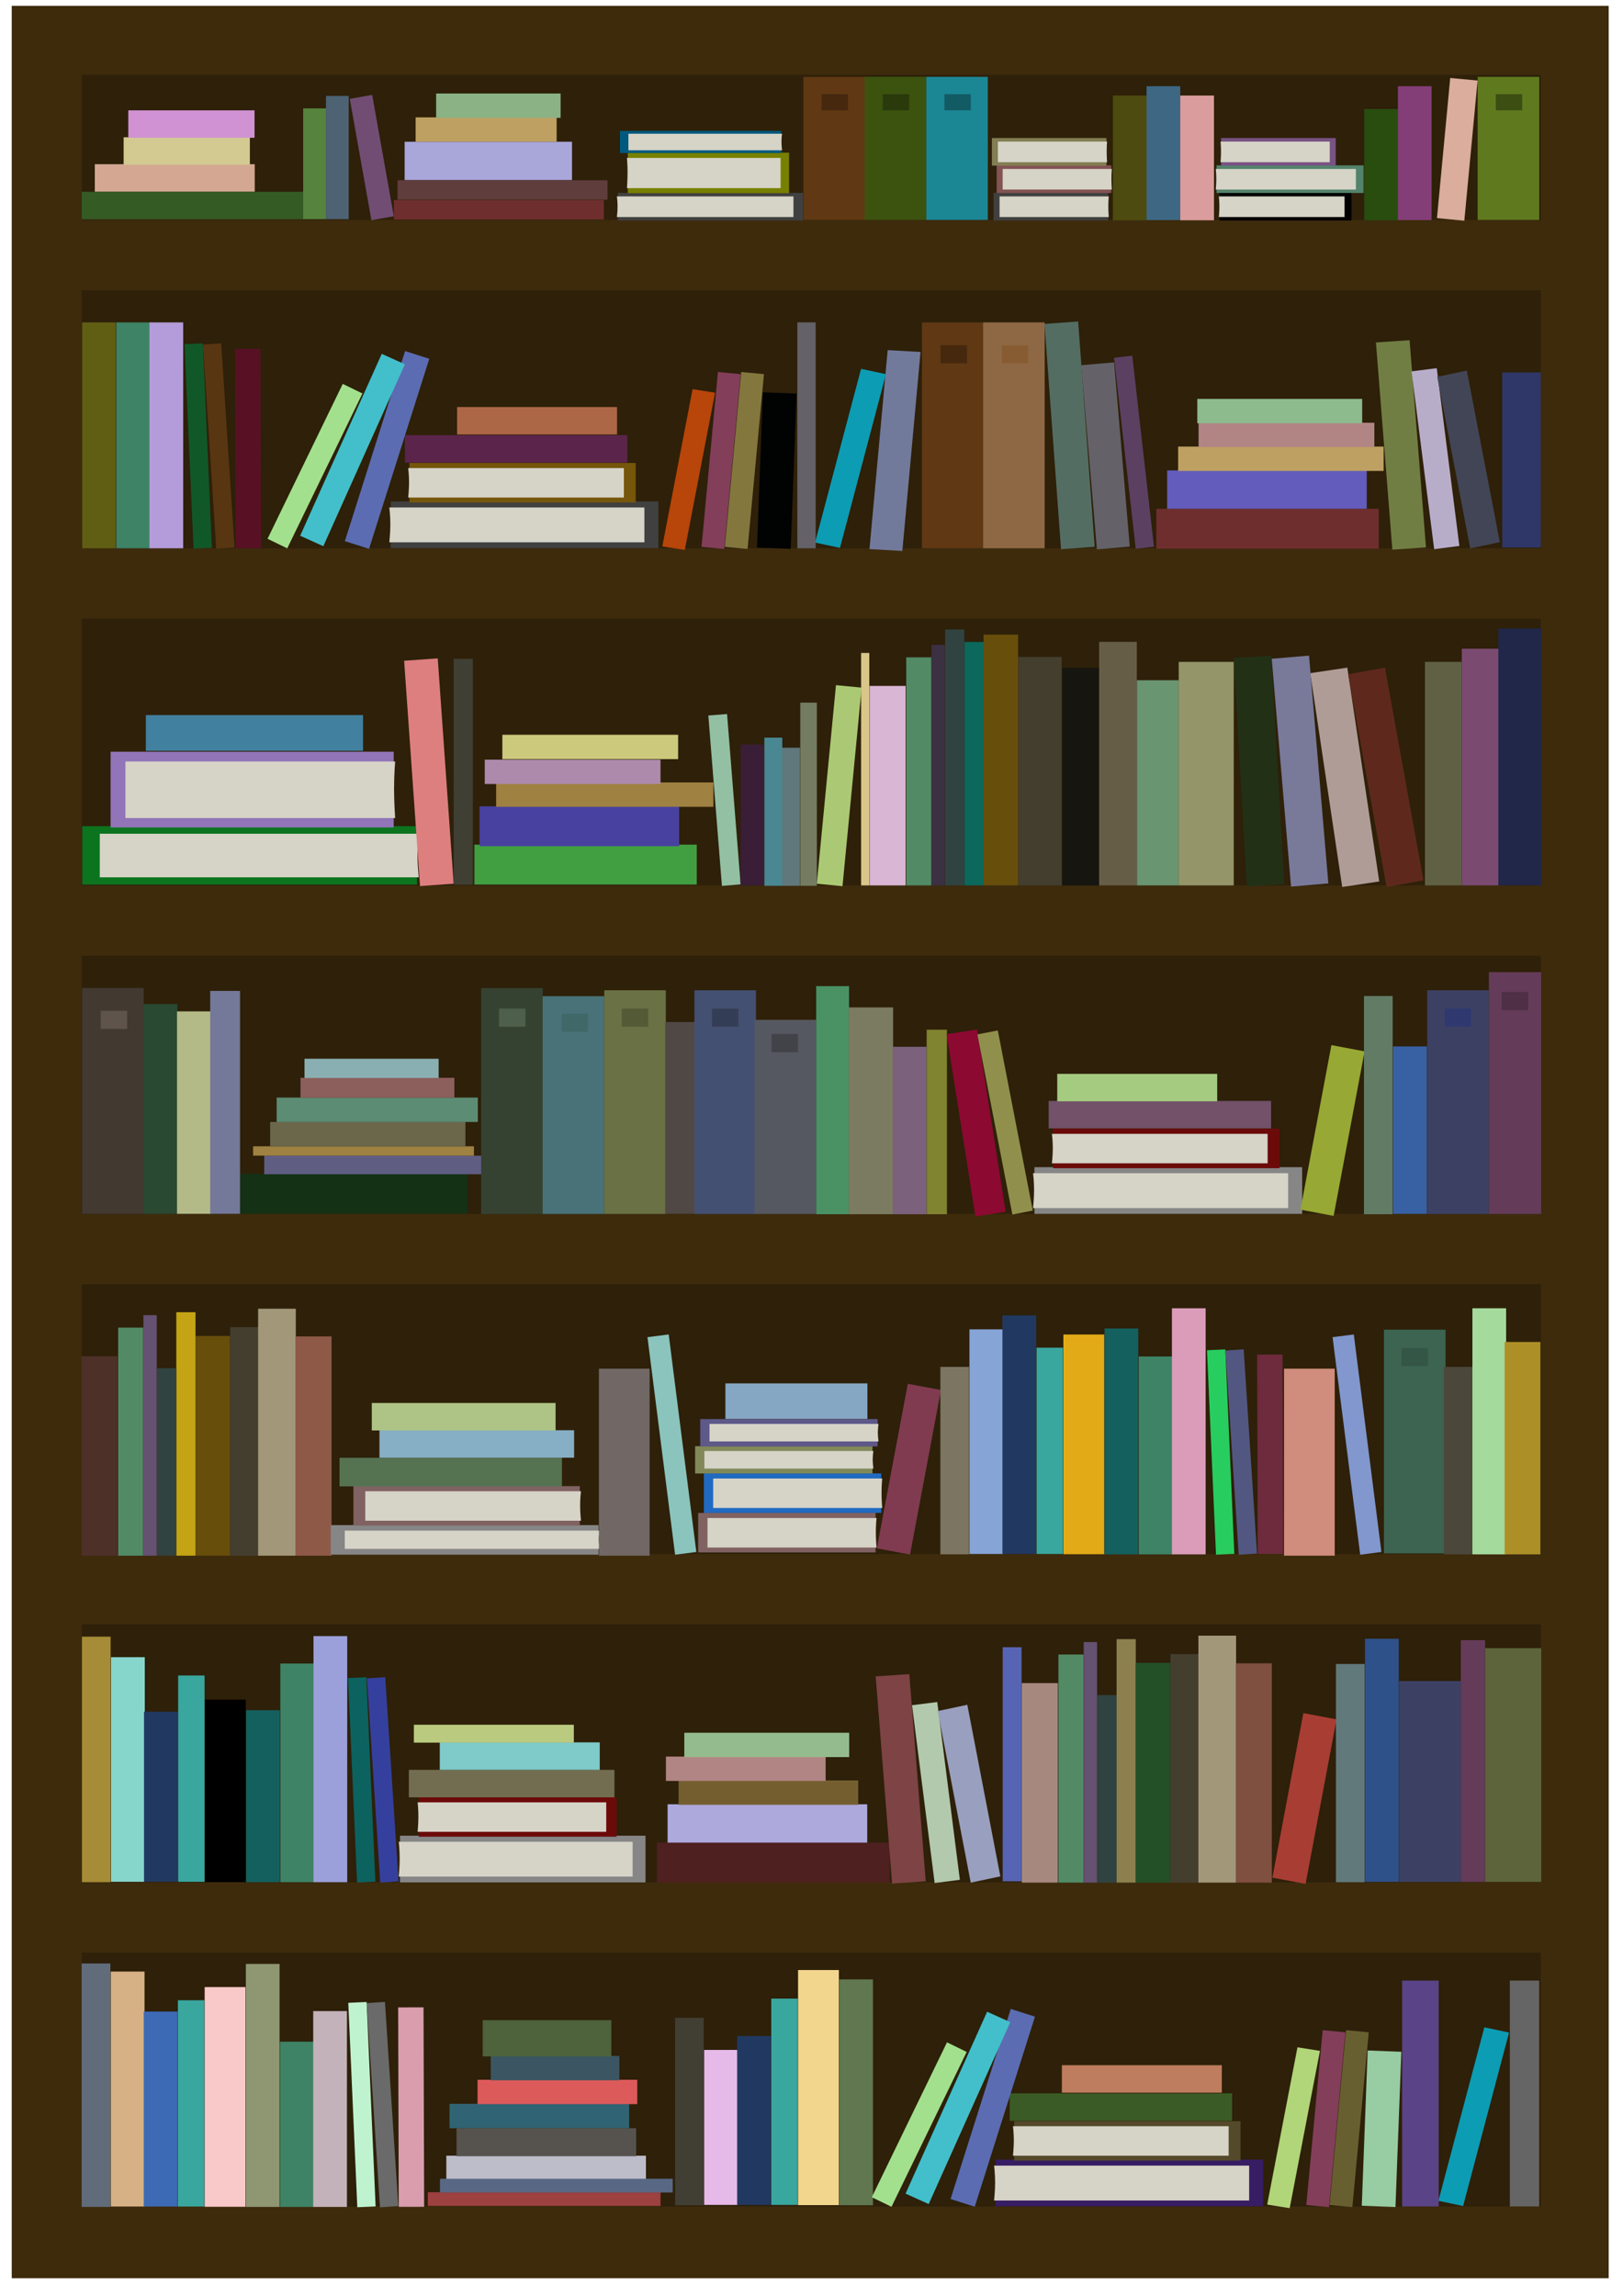 <?xml version="1.0" encoding="UTF-8" standalone="no"?>
<!-- Created with Inkscape (http://www.inkscape.org/) -->

<svg
   width="793.701"
   height="1122.52"
   viewBox="0 0 210 297"
   version="1.1"
   id="svg1"
   inkscape:version="1.4 (86a8ad7, 2024-10-11)"
   sodipodi:docname="bookcase.svg"
   xmlns:inkscape="http://www.inkscape.org/namespaces/inkscape"
   xmlns:sodipodi="http://sodipodi.sourceforge.net/DTD/sodipodi-0.dtd"
   xmlns="http://www.w3.org/2000/svg"
   xmlns:svg="http://www.w3.org/2000/svg">
  <sodipodi:namedview
     id="namedview1"
     pagecolor="#505050"
     bordercolor="#eeeeee"
     borderopacity="1"
     inkscape:showpageshadow="0"
     inkscape:pageopacity="0"
     inkscape:pagecheckerboard="0"
     inkscape:deskcolor="#505050"
     inkscape:document-units="mm"
     inkscape:zoom="0.49323377"
     inkscape:cx="-9.123463"
     inkscape:cy="647.76587"
     inkscape:window-width="1920"
     inkscape:window-height="1001"
     inkscape:window-x="-9"
     inkscape:window-y="-9"
     inkscape:window-maximized="1"
     inkscape:current-layer="layer1" />
  <defs
     id="defs1" />
  <g
     inkscape:label="Layer 1"
     inkscape:groupmode="layer"
     id="layer1">
    <rect
       style="fill:#3d2b0c;stroke-width:0.982"
       id="rect1"
       width="206.628"
       height="293.966"
       x="1.519"
       y="0.759" />
    <rect
       style="fill:#2e2009;fill-opacity:1;stroke-width:0.988"
       id="rect2"
       width="188.801"
       height="275.759"
       x="10.572"
       y="9.684" />
    <rect
       style="fill:#3d2b0c;fill-opacity:1;stroke-width:0.958"
       id="rect3"
       width="202.873"
       height="9.103"
       x="1.898"
       y="28.448" />
    <rect
       style="fill:#3d2b0c;fill-opacity:1;stroke-width:0.958"
       id="rect4"
       width="202.873"
       height="9.103"
       x="1.898"
       y="70.931" />
    <rect
       style="fill:#3d2b0c;fill-opacity:1;stroke-width:0.958"
       id="rect5"
       width="202.873"
       height="9.103"
       x="1.898"
       y="114.552" />
    <rect
       style="fill:#3d2b0c;fill-opacity:1;stroke-width:0.958"
       id="rect6"
       width="202.873"
       height="9.103"
       x="1.898"
       y="157.034" />
    <rect
       style="fill:#3d2b0c;fill-opacity:1;stroke-width:0.958"
       id="rect7"
       width="202.873"
       height="9.103"
       x="1.898"
       y="201.034" />
    <rect
       style="fill:#3d2b0c;fill-opacity:1;stroke-width:0.958"
       id="rect8"
       width="202.873"
       height="9.103"
       x="1.898"
       y="243.517" />
    <rect
       style="fill:#605e13;fill-opacity:1;stroke-width:0.726"
       id="rect9"
       width="4.362"
       height="29.222"
       x="10.623"
       y="41.709" />
    <rect
       style="fill:#3e8366;fill-opacity:1;stroke-width:0.726"
       id="rect10"
       width="4.362"
       height="29.222"
       x="15.048"
       y="41.709" />
    <rect
       style="fill:#b49cda;fill-opacity:1;stroke-width:0.726"
       id="rect11"
       width="4.362"
       height="29.222"
       x="19.34"
       y="41.709" />
    <rect
       style="fill:#115829;fill-opacity:1;stroke-width:0.509"
       id="rect12"
       width="2.371"
       height="26.472"
       x="21.893"
       y="45.533"
       transform="rotate(-2.525)" />
    <rect
       style="fill:#583611;fill-opacity:1;stroke-width:0.509"
       id="rect13"
       width="2.371"
       height="26.472"
       x="23.297"
       y="46.18"
       transform="rotate(-3.735)" />
    <rect
       style="fill:#581124;fill-opacity:1;stroke-width:0.592"
       id="rect14"
       width="3.285"
       height="25.802"
       x="30.282"
       y="45.184"
       transform="matrix(1,-0.002,0.003,1,0,0)" />
    <rect
       style="fill:#404040;fill-opacity:1;stroke-width:1.025"
       id="rect15"
       width="34.642"
       height="6.04"
       x="50.55"
       y="64.869" />
    <path
       id="rect16"
       style="fill:#d6d3c7;stroke-width:0.947"
       d="m 50.373,65.648 h 33.005 v 4.511 H 50.373 c 0,0 0.133,-1.243 0.133,-2.314 0,-1.189 -0.133,-2.196 -0.133,-2.196 z"
       sodipodi:nodetypes="ccccsc" />
    <rect
       style="fill:#75560b;fill-opacity:1;stroke-width:0.867"
       id="rect17"
       width="29.293"
       height="5.107"
       x="52.965"
       y="59.895" />
    <path
       id="path17"
       style="fill:#d6d3c7;stroke-width:0.8"
       d="M 52.815,60.553 H 80.724 V 64.368 H 52.815 c 0,0 0.113,-1.051 0.113,-1.957 0,-1.005 -0.113,-1.857 -0.113,-1.857 z"
       sodipodi:nodetypes="ccccsc" />
    <rect
       style="fill:#5b254b;fill-opacity:1;stroke-width:1.028"
       id="rect18"
       width="28.779"
       height="3.553"
       x="52.393"
       y="56.297" />
    <rect
       style="fill:#ac6746;fill-opacity:1;stroke-width:0.872"
       id="rect19"
       width="20.696"
       height="3.553"
       x="59.144"
       y="52.655" />
    <rect
       style="fill:#5b6cb2;fill-opacity:1;stroke-width:0.592"
       id="rect20"
       width="3.285"
       height="25.802"
       x="63.665"
       y="27.347"
       transform="matrix(0.953,0.304,-0.302,0.953,0,0)" />
    <rect
       style="fill:#42bfcb;fill-opacity:1;stroke-width:0.592"
       id="rect21"
       width="3.285"
       height="25.802"
       x="63.779"
       y="21.452"
       transform="matrix(0.912,0.411,-0.409,0.912,0,0)" />
    <rect
       style="fill:#a3e08d;fill-opacity:1;stroke-width:0.511"
       id="rect22"
       width="2.834"
       height="22.263"
       x="61.584"
       y="25.209"
       transform="matrix(0.899,0.438,-0.437,0.9,0,0)" />
    <rect
       style="fill:#603813;fill-opacity:1;stroke-width:0.981"
       id="rect23"
       width="7.966"
       height="29.222"
       x="119.295"
       y="41.709" />
    <rect
       style="fill:#45280e;fill-opacity:1;stroke-width:0.776"
       id="rect24"
       width="3.42"
       height="2.347"
       x="121.702"
       y="44.657" />
    <rect
       style="fill:#727a9b;fill-opacity:1;stroke-width:0.675"
       id="rect25"
       width="4.26"
       height="25.845"
       x="118.624"
       y="38.807"
       transform="matrix(0.998,0.056,-0.091,0.996,0,0)" />
    <rect
       style="fill:#0c9cb4;fill-opacity:1;stroke-width:0.56"
       id="rect26"
       width="3.267"
       height="23.212"
       x="120.088"
       y="23.532"
       transform="matrix(0.978,0.208,-0.256,0.967,0,0)" />
    <rect
       style="fill:#0c9cb4;fill-opacity:1;stroke-width:0.56"
       id="rect27"
       width="3.267"
       height="23.212"
       x="120.088"
       y="23.532"
       transform="matrix(0.978,0.208,-0.256,0.967,0,0)" />
    <rect
       style="fill:#646268;fill-opacity:1;stroke-width:0.535"
       id="rect28"
       width="2.371"
       height="29.222"
       x="103.167"
       y="41.709" />
    <rect
       style="fill:#010202;fill-opacity:1;stroke-width:0.602"
       id="rect29"
       width="4.362"
       height="20.103"
       x="100.562"
       y="46.977"
       transform="rotate(2.171)" />
    <rect
       style="fill:#83773e;fill-opacity:1;stroke-width:0.527"
       id="rect30"
       width="2.954"
       height="22.718"
       x="99.984"
       y="38.957"
       transform="rotate(5.359)" />
    <rect
       style="fill:#833e5a;fill-opacity:1;stroke-width:0.527"
       id="rect31"
       width="2.954"
       height="22.718"
       x="96.98"
       y="39.239"
       transform="rotate(5.359)" />
    <rect
       style="fill:#b84509;fill-opacity:1;stroke-width:0.502"
       id="rect32"
       width="2.946"
       height="20.719"
       x="97.524"
       y="35.673"
       transform="matrix(0.988,0.157,-0.189,0.982,0,0)" />
    <rect
       style="fill:#0c741e;fill-opacity:1;stroke-width:1.282"
       id="rect33"
       width="43.321"
       height="7.553"
       x="-53.961"
       y="106.881"
       transform="scale(-1,1)" />
    <path
       id="path33"
       style="fill:#d6d3c7;stroke-width:1.184"
       d="M 54.183,107.856 H 12.908 v 5.641 h 41.275 c 0,0 -0.167,-1.555 -0.167,-2.894 0,-1.487 0.167,-2.747 0.167,-2.747 z"
       sodipodi:nodetypes="ccccsc" />
    <rect
       style="fill:#9275b8;fill-opacity:1;stroke-width:1.343"
       id="rect34"
       width="36.632"
       height="9.801"
       x="-50.941"
       y="97.247"
       transform="scale(-1,1)" />
    <path
       id="path34"
       style="fill:#d6d3c7;stroke-width:1.24"
       d="M 51.129,98.511 H 16.227 v 7.319 h 34.902 c 0,0 -0.141,-2.017 -0.141,-3.755 0,-1.929 0.141,-3.564 0.141,-3.564 z"
       sodipodi:nodetypes="ccccsc" />
    <rect
       style="fill:#dd7f7f;fill-opacity:1;stroke-width:0.726"
       id="rect35"
       width="4.362"
       height="29.222"
       x="46.142"
       y="88.946"
       transform="rotate(-4.037)" />
    <rect
       style="fill:#403f33;fill-opacity:1;stroke-width:0.548"
       id="rect36"
       width="2.485"
       height="29.222"
       x="58.7"
       y="85.227" />
    <rect
       style="fill:#0b685b;fill-opacity:1;stroke-width:0.569"
       id="rect37"
       width="2.485"
       height="31.498"
       x="124.78"
       y="83.046" />
    <rect
       style="fill:#304340;fill-opacity:1;stroke-width:0.583"
       id="rect38"
       width="2.485"
       height="33.11"
       x="122.287"
       y="81.433" />
    <rect
       style="fill:#3c3043;fill-opacity:1;stroke-width:0.471"
       id="rect39"
       width="1.726"
       height="31.119"
       x="120.527"
       y="83.425" />
    <rect
       style="fill:#528a66;fill-opacity:1;stroke-width:0.629"
       id="rect40"
       width="3.243"
       height="29.506"
       x="117.256"
       y="85.037" />
    <rect
       style="fill:#dab6d5;fill-opacity:1;stroke-width:0.706"
       id="rect41"
       width="4.666"
       height="25.808"
       x="112.514"
       y="88.735" />
    <rect
       style="fill:#d9c688;fill-opacity:1;stroke-width:0.363"
       id="rect42"
       width="1.062"
       height="30.075"
       x="111.416"
       y="84.468" />
    <rect
       style="fill:#abc974;fill-opacity:1;stroke-width:0.597"
       id="rect43"
       width="3.338"
       height="25.808"
       x="116.177"
       y="77.839"
       transform="rotate(5.51)" />
    <rect
       style="fill:#419f42;fill-opacity:1;stroke-width:1.239"
       id="rect44"
       width="28.779"
       height="5.162"
       x="61.378"
       y="109.269" />
    <rect
       style="fill:#48419f;fill-opacity:1;stroke-width:1.174"
       id="rect45"
       width="25.829"
       height="5.162"
       x="62.049"
       y="104.307" />
    <rect
       style="fill:#9f8141;fill-opacity:1;stroke-width:0.957"
       id="rect46"
       width="28.109"
       height="3.151"
       x="64.195"
       y="101.223" />
    <rect
       style="fill:#ad8aac;fill-opacity:1;stroke-width:0.861"
       id="rect47"
       width="22.744"
       height="3.151"
       x="62.72"
       y="98.272" />
    <rect
       style="fill:#ccc87c;fill-opacity:1;stroke-width:0.861"
       id="rect48"
       width="22.744"
       height="3.151"
       x="64.999"
       y="95.054" />
    <rect
       style="fill:#41809f;fill-opacity:1;stroke-width:1.159"
       id="rect49"
       width="28.109"
       height="4.626"
       x="18.867"
       y="92.506" />
    <rect
       style="fill:#93bfa3;fill-opacity:1;stroke-width:0.471"
       id="rect50"
       width="2.43"
       height="22.11"
       x="84.01"
       y="99.552"
       transform="rotate(-4.556)" />
    <rect
       style="fill:#3a1d36;fill-opacity:1;stroke-width:0.48"
       id="rect51"
       width="3.056"
       height="18.231"
       x="95.818"
       y="96.312" />
    <rect
       style="fill:#498792;fill-opacity:1;stroke-width:0.429"
       id="rect52"
       width="2.319"
       height="19.17"
       x="98.903"
       y="95.424" />
    <rect
       style="fill:#60777b;fill-opacity:1;stroke-width:0.414"
       id="rect53"
       width="2.319"
       height="17.862"
       x="101.199"
       y="96.731" />
    <rect
       style="fill:#737b60;fill-opacity:1;stroke-width:0.459"
       id="rect54"
       width="2.151"
       height="23.696"
       x="103.546"
       y="90.898" />
    <rect
       style="fill:#2a4932;fill-opacity:1;stroke-width:0.7"
       id="rect55"
       width="4.362"
       height="27.136"
       x="18.577"
       y="129.892" />
    <rect
       style="fill:#423931;fill-opacity:1;stroke-width:0.981"
       id="rect56"
       width="7.966"
       height="29.222"
       x="10.623"
       y="127.812" />
    <rect
       style="fill:#5f544b;fill-opacity:1;stroke-width:0.776"
       id="rect57"
       width="3.42"
       height="2.347"
       x="13.029"
       y="130.761" />
    <rect
       style="fill:#b4ba87;fill-opacity:1;stroke-width:0.687"
       id="rect58"
       width="4.362"
       height="26.188"
       x="22.905"
       y="130.84" />
    <rect
       style="fill:#747899;fill-opacity:1;stroke-width:0.679"
       id="rect59"
       width="3.862"
       height="28.836"
       x="27.197"
       y="128.191" />
    <rect
       style="fill:#8e6844;fill-opacity:1;stroke-width:0.981"
       id="rect60"
       width="7.966"
       height="29.222"
       x="127.207"
       y="41.709" />
    <rect
       style="fill:#875c33;fill-opacity:1;stroke-width:0.776"
       id="rect61"
       width="3.42"
       height="2.347"
       x="129.614"
       y="44.657" />
    <rect
       style="fill:#546d63;fill-opacity:1;stroke-width:0.726"
       id="rect62"
       width="4.362"
       height="29.222"
       x="131.726"
       y="51.675"
       transform="rotate(-4.192)" />
    <rect
       style="fill:#646268;fill-opacity:1;stroke-width:0.65"
       id="rect63"
       width="4.267"
       height="23.912"
       x="135.391"
       y="58.939"
       transform="rotate(-4.865)" />
    <rect
       style="fill:#5c4062;fill-opacity:1;stroke-width:0.494"
       id="rect64"
       width="2.371"
       height="24.864"
       x="138.014"
       y="62.237"
       transform="rotate(-6.473)" />
    <rect
       style="fill:#684e0b;fill-opacity:1;stroke-width:0.775"
       id="rect65"
       width="4.476"
       height="32.446"
       x="127.26"
       y="82.097" />
    <rect
       style="fill:#443e2f;fill-opacity:1;stroke-width:0.829"
       id="rect66"
       width="5.616"
       height="29.563"
       x="131.752"
       y="84.981" />
    <rect
       style="fill:#171510;fill-opacity:1;stroke-width:0.754"
       id="rect67"
       width="4.878"
       height="28.155"
       x="137.452"
       y="86.389" />
    <rect
       style="fill:#665d47;fill-opacity:1;stroke-width:0.797"
       id="rect68"
       width="4.878"
       height="31.507"
       x="142.213"
       y="83.036" />
    <rect
       style="fill:#699570;fill-opacity:1;stroke-width:0.771"
       id="rect69"
       width="5.415"
       height="26.545"
       x="147.108"
       y="87.998" />
    <rect
       style="fill:#949569;fill-opacity:1;stroke-width:0.923"
       id="rect70"
       width="7.122"
       height="28.916"
       x="152.513"
       y="85.627" />
    <rect
       style="fill:#b09c97;fill-opacity:1;stroke-width:0.749"
       id="rect71"
       width="4.846"
       height="27.968"
       x="154.808"
       y="111.177"
       transform="rotate(-8.496)" />
    <rect
       style="fill:#223116;fill-opacity:1;stroke-width:0.77"
       id="rect72"
       width="4.846"
       height="29.58"
       x="154.495"
       y="94.133"
       transform="rotate(-3.285)" />
    <rect
       style="fill:#79799a;fill-opacity:1;stroke-width:0.77"
       id="rect73"
       width="4.846"
       height="29.58"
       x="156.762"
       y="98.815"
       transform="rotate(-4.845)" />
    <rect
       style="fill:#5e291c;fill-opacity:1;stroke-width:0.749"
       id="rect74"
       width="4.846"
       height="27.968"
       x="156.118"
       y="116.889"
       transform="rotate(-10.254)" />
    <rect
       style="fill:#606144;fill-opacity:1;stroke-width:0.754"
       id="rect75"
       width="4.751"
       height="28.916"
       x="184.375"
       y="85.627" />
    <rect
       style="fill:#7a4a71;fill-opacity:1;stroke-width:0.776"
       id="rect76"
       width="4.751"
       height="30.623"
       x="189.144"
       y="83.92" />
    <rect
       style="fill:#212749;fill-opacity:1;stroke-width:0.874"
       id="rect77"
       width="5.556"
       height="33.238"
       x="193.871"
       y="81.305" />
    <rect
       style="fill:#6f2e2e;fill-opacity:1;stroke-width:1.239"
       id="rect78"
       width="28.779"
       height="5.162"
       x="149.621"
       y="65.819" />
    <rect
       style="fill:#635cbc;fill-opacity:1;stroke-width:1.151"
       id="rect79"
       width="25.829"
       height="4.961"
       x="151.014"
       y="60.857" />
    <rect
       style="fill:#bea162;fill-opacity:1;stroke-width:0.93"
       id="rect80"
       width="26.591"
       height="3.151"
       x="152.437"
       y="57.772" />
    <rect
       style="fill:#b28585;fill-opacity:1;stroke-width:0.861"
       id="rect81"
       width="22.744"
       height="3.151"
       x="155.086"
       y="54.688" />
    <rect
       style="fill:#8dbb8d;fill-opacity:1;stroke-width:0.833"
       id="rect82"
       width="21.336"
       height="3.151"
       x="154.918"
       y="51.603" />
    <rect
       style="fill:#717e43;fill-opacity:1;stroke-width:0.696"
       id="rect83"
       width="4.36"
       height="26.884"
       x="173.947"
       y="56.127"
       transform="matrix(0.998,-0.067,0.079,0.997,0,0)" />
    <rect
       style="fill:#b8adc9;fill-opacity:1;stroke-width:0.562"
       id="rect84"
       width="3.289"
       height="23.187"
       x="175.115"
       y="70.711"
       transform="rotate(-7.251)" />
    <rect
       style="fill:#2f3768;fill-opacity:1;stroke-width:0.684"
       id="rect85"
       width="4.992"
       height="22.644"
       x="194.371"
       y="48.181" />
    <rect
       style="fill:#424555;fill-opacity:1;stroke-width:0.605"
       id="rect86"
       width="3.915"
       height="22.605"
       x="173.486"
       y="86.213"
       transform="matrix(0.978,-0.207,0.189,0.982,0,0)" />
    <rect
       style="fill:#143115;fill-opacity:1;stroke-width:1.252"
       id="rect87"
       width="29.396"
       height="5.162"
       x="31.091"
       y="151.848" />
    <rect
       style="fill:#605d83;fill-opacity:1;stroke-width:0.835"
       id="rect88"
       width="28.14"
       height="2.398"
       x="34.189"
       y="149.509" />
    <rect
       style="fill:#9f8141;fill-opacity:1;stroke-width:0.597"
       id="rect89"
       width="28.578"
       height="1.206"
       x="32.747"
       y="148.294" />
    <rect
       style="fill:#6b674b;fill-opacity:1;stroke-width:0.907"
       id="rect90"
       width="25.259"
       height="3.151"
       x="34.959"
       y="145.143" />
    <rect
       style="fill:#5c8c73;fill-opacity:1;stroke-width:0.921"
       id="rect91"
       width="26.03"
       height="3.151"
       x="35.798"
       y="141.991" />
    <rect
       style="fill:#8c5e5c;fill-opacity:1;stroke-width:0.727"
       id="rect92"
       width="19.914"
       height="2.57"
       x="38.88"
       y="139.431" />
    <rect
       style="fill:#8aafb2;fill-opacity:1;stroke-width:0.668"
       id="rect93"
       width="17.353"
       height="2.487"
       x="39.401"
       y="136.965" />
    <rect
       style="fill:#364231;fill-opacity:1;stroke-width:0.981"
       id="rect94"
       width="7.966"
       height="29.222"
       x="62.253"
       y="127.824" />
    <rect
       style="fill:#4e5f4b;fill-opacity:1;stroke-width:0.776"
       id="rect95"
       width="3.42"
       height="2.347"
       x="64.568"
       y="130.476" />
    <rect
       style="fill:#487278;fill-opacity:1;stroke-width:0.963"
       id="rect96"
       width="7.966"
       height="28.179"
       x="70.219"
       y="128.867" />
    <rect
       style="fill:#416869;fill-opacity:1;stroke-width:0.776"
       id="rect97"
       width="3.42"
       height="2.347"
       x="72.676"
       y="131.14" />
    <rect
       style="fill:#6a7144;fill-opacity:1;stroke-width:0.976"
       id="rect98"
       width="7.966"
       height="28.938"
       x="78.184"
       y="128.108" />
    <rect
       style="fill:#545a36;fill-opacity:1;stroke-width:0.776"
       id="rect99"
       width="3.42"
       height="2.347"
       x="80.452"
       y="130.476" />
    <rect
       style="fill:#4f4844;fill-opacity:1;stroke-width:0.63"
       id="rect100"
       width="3.862"
       height="24.813"
       x="86.069"
       y="132.214" />
    <rect
       style="fill:#445071;fill-opacity:1;stroke-width:0.976"
       id="rect101"
       width="7.966"
       height="28.938"
       x="89.854"
       y="128.108" />
    <rect
       style="fill:#343d56;fill-opacity:1;stroke-width:0.776"
       id="rect102"
       width="3.42"
       height="2.347"
       x="92.121"
       y="130.476" />
    <rect
       style="fill:#555860;fill-opacity:1;stroke-width:0.91"
       id="rect103"
       width="7.966"
       height="25.115"
       x="97.632"
       y="131.931" />
    <rect
       style="fill:#414349;fill-opacity:1;stroke-width:0.776"
       id="rect104"
       width="3.42"
       height="2.347"
       x="99.832"
       y="133.762" />
    <rect
       style="fill:#4a9264;fill-opacity:1;stroke-width:0.72"
       id="rect105"
       width="4.249"
       height="29.506"
       x="105.608"
       y="127.573" />
    <rect
       style="fill:#7b7b61;fill-opacity:1;stroke-width:0.796"
       id="rect106"
       width="5.724"
       height="26.757"
       x="109.833"
       y="130.322" />
    <rect
       style="fill:#7b617b;fill-opacity:1;stroke-width:0.626"
       id="rect107"
       width="4.368"
       height="21.661"
       x="115.514"
       y="135.418" />
    <rect
       style="fill:#80832f;fill-opacity:1;stroke-width:0.509"
       id="rect108"
       width="2.624"
       height="23.874"
       x="119.9"
       y="133.206" />
    <rect
       style="fill:#8c0932;fill-opacity:1;stroke-width:0.626"
       id="rect109"
       width="3.965"
       height="23.874"
       x="100.195"
       y="151.216"
       transform="rotate(-8.947)" />
    <rect
       style="fill:#90904c;fill-opacity:1;stroke-width:0.514"
       id="rect110"
       width="2.69"
       height="23.74"
       x="98.627"
       y="155.475"
       transform="rotate(-10.993)" />
    <rect
       style="fill:#868686;fill-opacity:1;stroke-width:1.025"
       id="rect111"
       width="34.642"
       height="6.04"
       x="133.844"
       y="150.993" />
    <path
       id="path111"
       style="fill:#d6d3c7;stroke-width:0.947"
       d="m 133.667,151.772 h 33.005 v 4.511 h -33.005 c 0,0 0.133,-1.243 0.133,-2.314 0,-1.189 -0.133,-2.196 -0.133,-2.196 z"
       sodipodi:nodetypes="ccccsc" />
    <rect
       style="fill:#6c0a0a;fill-opacity:1;stroke-width:0.867"
       id="rect112"
       width="29.293"
       height="5.107"
       x="136.259"
       y="146.019" />
    <path
       id="path112"
       style="fill:#d6d3c7;stroke-width:0.8"
       d="m 136.109,146.678 h 27.909 v 3.814 h -27.909 c 0,0 0.113,-1.051 0.113,-1.957 0,-1.005 -0.113,-1.857 -0.113,-1.857 z"
       sodipodi:nodetypes="ccccsc" />
    <rect
       style="fill:#725169;fill-opacity:1;stroke-width:1.028"
       id="rect113"
       width="28.779"
       height="3.553"
       x="135.687"
       y="142.421" />
    <rect
       style="fill:#a4cb7f;fill-opacity:1;stroke-width:0.872"
       id="rect114"
       width="20.696"
       height="3.553"
       x="136.796"
       y="138.922" />
    <rect
       style="fill:#97a834;fill-opacity:1;stroke-width:0.626"
       id="rect115"
       width="4.368"
       height="21.661"
       x="194.292"
       y="101.029"
       transform="rotate(10.652)" />
    <rect
       style="fill:#617b65;fill-opacity:1;stroke-width:0.658"
       id="rect116"
       width="3.713"
       height="28.232"
       x="176.484"
       y="128.847" />
    <rect
       style="fill:#3861a4;fill-opacity:1;stroke-width:0.626"
       id="rect117"
       width="4.368"
       height="21.661"
       x="180.248"
       y="135.371" />
    <rect
       style="fill:#3c4164;fill-opacity:1;stroke-width:0.976"
       id="rect118"
       width="7.966"
       height="28.938"
       x="184.667"
       y="128.108" />
    <rect
       style="fill:#303870;fill-opacity:1;stroke-width:0.776"
       id="rect119"
       width="3.42"
       height="2.347"
       x="186.934"
       y="130.476" />
    <rect
       style="fill:#643c59;fill-opacity:1;stroke-width:0.935"
       id="rect120"
       width="6.759"
       height="31.284"
       x="192.647"
       y="125.762" />
    <rect
       style="fill:#4e2f45;fill-opacity:1;stroke-width:0.776"
       id="rect121"
       width="3.42"
       height="2.347"
       x="194.31"
       y="128.331" />
    <rect
       style="fill:#c4a415;fill-opacity:1;stroke-width:0.569"
       id="rect122"
       width="2.485"
       height="31.498"
       x="22.811"
       y="169.754" />
    <rect
       style="fill:#304340;fill-opacity:1;stroke-width:0.499"
       id="rect123"
       width="2.485"
       height="24.259"
       x="20.318"
       y="176.993" />
    <rect
       style="fill:#655171;fill-opacity:1;stroke-width:0.471"
       id="rect124"
       width="1.726"
       height="31.119"
       x="18.558"
       y="170.134" />
    <rect
       style="fill:#528a66;fill-opacity:1;stroke-width:0.629"
       id="rect125"
       width="3.243"
       height="29.506"
       x="15.286"
       y="171.746" />
    <rect
       style="fill:#4d3027;fill-opacity:1;stroke-width:0.706"
       id="rect126"
       width="4.666"
       height="25.808"
       x="10.545"
       y="175.444" />
    <rect
       style="fill:#684e0b;fill-opacity:1;stroke-width:0.725"
       id="rect127"
       width="4.476"
       height="28.423"
       x="25.29"
       y="172.829" />
    <rect
       style="fill:#443e2f;fill-opacity:1;stroke-width:0.674"
       id="rect128"
       width="3.719"
       height="29.563"
       x="29.783"
       y="171.689" />
    <rect
       style="fill:#a3977a;fill-opacity:1;stroke-width:0.803"
       id="rect129"
       width="4.878"
       height="31.948"
       x="33.396"
       y="169.304" />
    <rect
       style="fill:#8f5948;fill-opacity:1;stroke-width:0.74"
       id="rect130"
       width="4.666"
       height="28.369"
       x="38.235"
       y="172.884" />
    <rect
       style="fill:#868686;fill-opacity:1;stroke-width:0.816"
       id="rect131"
       width="34.642"
       height="3.827"
       x="-77.438"
       y="197.296"
       transform="scale(-1,1)" />
    <path
       id="path131"
       style="fill:#d6d3c7;stroke-width:0.685"
       d="m 77.616,198.008 h -33.005 v 2.365 h 33.005 c 0,0 -0.133,-0.652 -0.133,-1.213 0,-0.623 0.133,-1.152 0.133,-1.152 z"
       sodipodi:nodetypes="ccccsc" />
    <rect
       style="fill:#806262;fill-opacity:1;stroke-width:0.867"
       id="rect132"
       width="29.293"
       height="5.107"
       x="-75.023"
       y="192.254"
       transform="scale(-1,1)" />
    <path
       id="path132"
       style="fill:#d6d3c7;stroke-width:0.8"
       d="m 75.173,192.913 h -27.909 v 3.814 h 27.909 c 0,0 -0.113,-1.051 -0.113,-1.957 0,-1.005 0.113,-1.857 0.113,-1.857 z"
       sodipodi:nodetypes="ccccsc" />
    <rect
       style="fill:#557251;fill-opacity:1;stroke-width:1.048"
       id="rect133"
       width="28.779"
       height="3.695"
       x="-72.712"
       y="188.59"
       transform="scale(-1,1)" />
    <rect
       style="fill:#86aec4;fill-opacity:1;stroke-width:0.962"
       id="rect134"
       width="25.189"
       height="3.553"
       x="-74.286"
       y="185.023"
       transform="scale(-1,1)" />
    <rect
       style="fill:#aec486;fill-opacity:1;stroke-width:0.934"
       id="rect135"
       width="23.781"
       height="3.553"
       x="-71.887"
       y="181.497"
       transform="scale(-1,1)" />
    <rect
       style="fill:#716866;fill-opacity:1;stroke-width:0.81"
       id="rect136"
       width="6.562"
       height="24.196"
       x="77.493"
       y="177.056" />
    <rect
       style="fill:#8ac4bd;fill-opacity:1;stroke-width:0.57"
       id="rect137"
       width="2.769"
       height="28.369"
       x="61.318"
       y="182.158"
       transform="rotate(-7.237)" />
    <rect
       style="fill:#806262;fill-opacity:1;stroke-width:0.768"
       id="rect138"
       width="22.955"
       height="5.107"
       x="-113.294"
       y="195.724"
       transform="scale(-1,1)" />
    <path
       id="path138"
       style="fill:#d6d3c7;stroke-width:0.709"
       d="M 113.412,196.383 H 91.541 v 3.814 h 21.871 c 0,0 -0.088,-1.051 -0.088,-1.957 0,-1.005 0.088,-1.857 0.088,-1.857 z"
       sodipodi:nodetypes="ccccsc" />
    <rect
       style="fill:#206ac2;fill-opacity:1;stroke-width:0.768"
       id="rect139"
       width="22.955"
       height="5.107"
       x="-114.031"
       y="190.608"
       transform="scale(-1,1)" />
    <path
       id="path139"
       style="fill:#d6d3c7;stroke-width:0.709"
       d="M 114.149,191.267 H 92.278 v 3.814 H 114.149 c 0,0 -0.088,-1.051 -0.088,-1.957 0,-1.005 0.088,-1.857 0.088,-1.857 z"
       sodipodi:nodetypes="ccccsc" />
    <rect
       style="fill:#818959;fill-opacity:1;stroke-width:0.638"
       id="rect140"
       width="22.955"
       height="3.532"
       x="-112.892"
       y="187.088"
       transform="scale(-1,1)" />
    <path
       id="path140"
       style="fill:#d6d3c7;stroke-width:0.547"
       d="M 113.009,187.713 H 91.139 v 2.272 H 113.009 c 0,0 -0.088,-0.626 -0.088,-1.166 0,-0.599 0.088,-1.106 0.088,-1.106 z"
       sodipodi:nodetypes="ccccsc" />
    <rect
       style="fill:#5e5989;fill-opacity:1;stroke-width:0.638"
       id="rect141"
       width="22.955"
       height="3.532"
       x="-113.555"
       y="183.579"
       transform="scale(-1,1)" />
    <path
       id="path141"
       style="fill:#d6d3c7;stroke-width:0.547"
       d="M 113.673,184.205 H 91.802 v 2.272 h 21.871 c 0,0 -0.088,-0.626 -0.088,-1.166 0,-0.599 0.088,-1.106 0.088,-1.106 z"
       sodipodi:nodetypes="ccccsc" />
    <rect
       style="fill:#86a7c4;fill-opacity:1;stroke-width:0.934"
       id="rect142"
       width="18.375"
       height="4.596"
       x="-112.234"
       y="178.965"
       transform="scale(-1,1)" />
    <rect
       style="fill:#803b50;fill-opacity:1;stroke-width:0.626"
       id="rect143"
       width="4.368"
       height="21.661"
       x="148.524"
       y="154.216"
       transform="rotate(10.652)" />
    <rect
       style="fill:#7b7561;fill-opacity:1;stroke-width:0.61"
       id="rect144"
       width="3.713"
       height="24.25"
       x="121.673"
       y="176.83" />
    <rect
       style="fill:#86a4d6;fill-opacity:1;stroke-width:0.724"
       id="rect145"
       width="4.368"
       height="29.058"
       x="125.438"
       y="171.975" />
    <rect
       style="fill:#213961;fill-opacity:1;stroke-width:0.747"
       id="rect146"
       width="4.368"
       height="30.86"
       x="129.705"
       y="170.173" />
    <rect
       style="fill:#39a79e;fill-opacity:1;stroke-width:0.614"
       id="rect147"
       width="3.419"
       height="26.687"
       x="134.123"
       y="174.345" />
    <rect
       style="fill:#e3aa18;fill-opacity:1;stroke-width:0.788"
       id="rect148"
       width="5.281"
       height="28.423"
       x="137.59"
       y="172.64" />
    <rect
       style="fill:#13605e;fill-opacity:1;stroke-width:0.726"
       id="rect149"
       width="4.362"
       height="29.222"
       x="142.919"
       y="171.859" />
    <rect
       style="fill:#3e8366;fill-opacity:1;stroke-width:0.68"
       id="rect150"
       width="4.362"
       height="25.601"
       x="147.344"
       y="175.48" />
    <rect
       style="fill:#da9cb8;fill-opacity:1;stroke-width:0.758"
       id="rect151"
       width="4.362"
       height="31.837"
       x="151.636"
       y="169.244" />
    <rect
       style="fill:#28cd5f;fill-opacity:1;stroke-width:0.509"
       id="rect152"
       width="2.371"
       height="26.472"
       x="148.326"
       y="181.386"
       transform="rotate(-2.525)" />
    <rect
       style="fill:#525781;fill-opacity:1;stroke-width:0.509"
       id="rect153"
       width="2.371"
       height="26.472"
       x="146.834"
       y="184.672"
       transform="rotate(-3.735)" />
    <rect
       style="fill:#6d2b3d;fill-opacity:1;stroke-width:0.592"
       id="rect154"
       width="3.285"
       height="25.802"
       x="162.133"
       y="175.558"
       transform="matrix(1,-0.002,0.003,1,0,0)" />
    <rect
       style="fill:#8197cd;fill-opacity:1;stroke-width:0.57"
       id="rect155"
       width="2.769"
       height="28.369"
       x="149.256"
       y="193.325"
       transform="rotate(-7.237)" />
    <rect
       style="fill:#d08c7c;fill-opacity:1;stroke-width:0.81"
       id="rect156"
       width="6.562"
       height="24.196"
       x="166.138"
       y="177.056" />
    <rect
       style="fill:#3c6451;fill-opacity:1;stroke-width:0.976"
       id="rect157"
       width="7.966"
       height="28.938"
       x="179.072"
       y="172.014" />
    <rect
       style="fill:#345646;fill-opacity:1;stroke-width:0.776"
       id="rect158"
       width="3.42"
       height="2.347"
       x="181.34"
       y="174.382" />
    <rect
       style="fill:#4b473b;fill-opacity:1;stroke-width:0.61"
       id="rect159"
       width="3.713"
       height="24.25"
       x="186.82"
       y="176.83" />
    <rect
       style="fill:#a4da9c;fill-opacity:1;stroke-width:0.758"
       id="rect160"
       width="4.362"
       height="31.837"
       x="190.515"
       y="169.244" />
    <rect
       style="fill:#ad8f27;fill-opacity:1;stroke-width:0.725"
       id="rect161"
       width="4.63"
       height="27.475"
       x="194.687"
       y="173.606" />
    <rect
       style="fill:#355b25;fill-opacity:1;stroke-width:1.028"
       id="rect162"
       width="28.779"
       height="3.553"
       x="10.574"
       y="24.814" />
    <rect
       style="fill:#d3a792;fill-opacity:1;stroke-width:0.872"
       id="rect163"
       width="20.696"
       height="3.553"
       x="12.266"
       y="21.24" />
    <rect
       style="fill:#d3ca92;fill-opacity:1;stroke-width:0.774"
       id="rect164"
       width="16.334"
       height="3.553"
       x="15.997"
       y="17.759" />
    <rect
       style="fill:#d092d3;fill-opacity:1;stroke-width:0.774"
       id="rect165"
       width="16.334"
       height="3.553"
       x="16.601"
       y="14.272" />
    <rect
       style="fill:#a68c36;fill-opacity:1;stroke-width:0.698"
       id="rect166"
       width="3.713"
       height="31.76"
       x="10.601"
       y="211.729" />
    <rect
       style="fill:#86d6cc;fill-opacity:1;stroke-width:0.724"
       id="rect167"
       width="4.368"
       height="29.058"
       x="14.366"
       y="214.383" />
    <rect
       style="fill:#213961;fill-opacity:1;stroke-width:0.631"
       id="rect168"
       width="4.368"
       height="22.009"
       x="18.633"
       y="221.433" />
    <rect
       style="fill:#39a79e;fill-opacity:1;stroke-width:0.614"
       id="rect169"
       width="3.419"
       height="26.687"
       x="23.051"
       y="216.754" />
    <rect
       style="fill:#000000;fill-opacity:1;stroke-width:0.718"
       id="rect170"
       width="5.281"
       height="23.595"
       x="26.518"
       y="219.876" />
    <rect
       style="fill:#13605e;fill-opacity:1;stroke-width:0.634"
       id="rect171"
       width="4.362"
       height="22.248"
       x="31.846"
       y="221.242" />
    <rect
       style="fill:#3e8366;fill-opacity:1;stroke-width:0.714"
       id="rect172"
       width="4.362"
       height="28.283"
       x="36.272"
       y="215.207" />
    <rect
       style="fill:#9ca0da;fill-opacity:1;stroke-width:0.758"
       id="rect173"
       width="4.362"
       height="31.837"
       x="40.563"
       y="211.653" />
    <rect
       style="fill:#0c625f;fill-opacity:1;stroke-width:0.509"
       id="rect174"
       width="2.371"
       height="26.472"
       x="35.426"
       y="218.857"
       transform="rotate(-2.525)" />
    <rect
       style="fill:#35409e;fill-opacity:1;stroke-width:0.509"
       id="rect175"
       width="2.371"
       height="26.472"
       x="33.235"
       y="219.755"
       transform="rotate(-3.735)" />
    <rect
       style="fill:#56833e;fill-opacity:1;stroke-width:0.417"
       id="rect176"
       width="2.94"
       height="14.334"
       x="39.229"
       y="14.019" />
    <rect
       style="fill:#4d6374;fill-opacity:1;stroke-width:0.44"
       id="rect177"
       width="2.94"
       height="15.946"
       x="42.18"
       y="12.407" />
    <rect
       style="fill:#714d74;fill-opacity:1;stroke-width:0.44"
       id="rect178"
       width="2.94"
       height="15.946"
       x="42.313"
       y="20.534"
       transform="rotate(-10.108)" />
    <rect
       style="fill:#6f2e2e;fill-opacity:1;stroke-width:0.839"
       id="rect179"
       width="27.167"
       height="2.507"
       x="50.963"
       y="25.884" />
    <rect
       style="fill:#a9a6da;fill-opacity:1;stroke-width:1.054"
       id="rect180"
       width="21.657"
       height="4.961"
       x="52.356"
       y="18.338" />
    <rect
       style="fill:#bea162;fill-opacity:1;stroke-width:0.771"
       id="rect181"
       width="18.247"
       height="3.151"
       x="53.779"
       y="15.182" />
    <rect
       style="fill:#8bb285;fill-opacity:1;stroke-width:0.724"
       id="rect182"
       width="16.107"
       height="3.151"
       x="56.429"
       y="12.098" />
    <rect
       style="fill:#603d3d;fill-opacity:1;stroke-width:0.839"
       id="rect183"
       width="27.167"
       height="2.507"
       x="51.437"
       y="23.323" />
    <rect
       style="fill:#404040;fill-opacity:1;stroke-width:0.656"
       id="rect184"
       width="23.981"
       height="3.575"
       x="79.94"
       y="24.946" />
    <path
       id="path184"
       style="fill:#d6d3c7;stroke-width:0.606"
       d="M 79.817,25.407 H 102.665 V 28.077 H 79.817 c 0,0 0.092,-0.736 0.092,-1.37 0,-0.704 -0.092,-1.3 -0.092,-1.3 z"
       sodipodi:nodetypes="ccccsc" />
    <rect
       style="fill:#778000;fill-opacity:1;stroke-width:0.741"
       id="rect185"
       width="20.868"
       height="5.234"
       x="81.227"
       y="19.754" />
    <path
       id="path185"
       style="fill:#d6d3c7;stroke-width:0.684"
       d="M 81.12,20.43 H 101.002 v 3.909 H 81.12 c 0,0 0.08,-1.077 0.08,-2.006 0,-1.03 -0.08,-1.903 -0.08,-1.903 z"
       sodipodi:nodetypes="ccccsc" />
    <rect
       style="fill:#005a80;fill-opacity:1;stroke-width:0.548"
       id="rect186"
       width="20.868"
       height="2.863"
       x="-101.087"
       y="16.933"
       transform="scale(-1,1)" />
    <path
       id="path186"
       style="fill:#d6d3c7;stroke-width:0.506"
       d="M 101.194,17.303 H 81.312 v 2.138 h 19.882 c 0,0 -0.08,-0.589 -0.08,-1.097 0,-0.564 0.08,-1.041 0.08,-1.041 z"
       sodipodi:nodetypes="ccccsc" />
    <rect
       style="fill:#603813;fill-opacity:1;stroke-width:0.781"
       id="rect187"
       width="7.966"
       height="18.506"
       x="103.957"
       y="9.942" />
    <rect
       style="fill:#45280e;fill-opacity:1;stroke-width:0.733"
       id="rect188"
       width="3.42"
       height="2.091"
       x="106.306"
       y="12.183" />
    <rect
       style="fill:#3c5310;fill-opacity:1;stroke-width:0.781"
       id="rect189"
       width="7.966"
       height="18.506"
       x="111.869"
       y="9.942" />
    <rect
       style="fill:#2a3a0b;fill-opacity:1;stroke-width:0.733"
       id="rect190"
       width="3.42"
       height="2.091"
       x="114.218"
       y="12.183" />
    <rect
       style="fill:#1b8794;fill-opacity:1;stroke-width:0.781"
       id="rect191"
       width="7.966"
       height="18.506"
       x="119.848"
       y="9.942" />
    <rect
       style="fill:#125b64;fill-opacity:1;stroke-width:0.733"
       id="rect192"
       width="3.42"
       height="2.091"
       x="122.198"
       y="12.183" />
    <rect
       style="fill:#404040;fill-opacity:1;stroke-width:0.516"
       id="rect193"
       width="14.83"
       height="3.575"
       x="-143.387"
       y="24.946"
       transform="scale(-1,1)" />
    <path
       id="path193"
       style="fill:#d6d3c7;stroke-width:0.476"
       d="m 143.463,25.407 h -14.129 v 2.669 h 14.129 c 0,0 -0.057,-0.736 -0.057,-1.37 0,-0.704 0.057,-1.3 0.057,-1.3 z"
       sodipodi:nodetypes="ccccsc" />
    <rect
       style="fill:#835353;fill-opacity:1;stroke-width:0.516"
       id="rect194"
       width="14.83"
       height="3.575"
       x="-143.79"
       y="21.392"
       transform="scale(-1,1)" />
    <path
       id="path194"
       style="fill:#d6d3c7;stroke-width:0.476"
       d="m 143.866,21.854 h -14.129 v 2.669 h 14.129 c 0,0 -0.057,-0.736 -0.057,-1.37 0,-0.704 0.057,-1.3 0.057,-1.3 z"
       sodipodi:nodetypes="ccccsc" />
    <rect
       style="fill:#837e53;fill-opacity:1;stroke-width:0.516"
       id="rect195"
       width="14.83"
       height="3.575"
       x="-143.17"
       y="17.855"
       transform="scale(-1,1)" />
    <path
       id="path195"
       style="fill:#d6d3c7;stroke-width:0.476"
       d="m 143.246,18.317 h -14.129 v 2.669 h 14.129 c 0,0 -0.057,-0.736 -0.057,-1.37 0,-0.704 0.057,-1.3 0.057,-1.3 z"
       sodipodi:nodetypes="ccccsc" />
    <rect
       style="fill:#4d4b0f;fill-opacity:1;stroke-width:0.54"
       id="rect196"
       width="4.362"
       height="16.136"
       x="143.998"
       y="12.36" />
    <rect
       style="fill:#3e6783;fill-opacity:1;stroke-width:0.559"
       id="rect197"
       width="4.362"
       height="17.321"
       x="148.352"
       y="11.151" />
    <rect
       style="fill:#da9c9c;fill-opacity:1;stroke-width:0.54"
       id="rect198"
       width="4.362"
       height="16.136"
       x="152.715"
       y="12.36" />
    <rect
       style="fill:#000000;fill-opacity:1;stroke-width:0.554"
       id="rect199"
       width="17.064"
       height="3.575"
       x="157.797"
       y="24.946" />
    <path
       id="path199"
       style="fill:#d6d3c7;stroke-width:0.511"
       d="m 157.709,25.407 h 16.258 v 2.669 h -16.258 c 0,0 0.066,-0.736 0.066,-1.37 0,-0.704 -0.066,-1.3 -0.066,-1.3 z"
       sodipodi:nodetypes="ccccsc" />
    <rect
       style="fill:#53836b;fill-opacity:1;stroke-width:0.585"
       id="rect200"
       width="19.032"
       height="3.575"
       x="157.405"
       y="21.392" />
    <path
       id="path200"
       style="fill:#d6d3c7;stroke-width:0.54"
       d="m 157.307,21.854 h 18.133 v 2.669 H 157.307 c 0,0 0.073,-0.736 0.073,-1.37 0,-0.704 -0.073,-1.3 -0.073,-1.3 z"
       sodipodi:nodetypes="ccccsc" />
    <rect
       style="fill:#785383;fill-opacity:1;stroke-width:0.516"
       id="rect201"
       width="14.83"
       height="3.575"
       x="158.003"
       y="17.855" />
    <path
       id="path201"
       style="fill:#d6d3c7;stroke-width:0.476"
       d="m 157.927,18.317 h 14.129 v 2.669 h -14.129 c 0,0 0.057,-0.736 0.057,-1.37 0,-0.704 -0.057,-1.3 -0.057,-1.3 z"
       sodipodi:nodetypes="ccccsc" />
    <rect
       style="fill:#284d0f;fill-opacity:1;stroke-width:0.51"
       id="rect202"
       width="4.362"
       height="14.392"
       x="176.518"
       y="14.103" />
    <rect
       style="fill:#833e78;fill-opacity:1;stroke-width:0.559"
       id="rect203"
       width="4.362"
       height="17.321"
       x="180.873"
       y="11.151" />
    <rect
       style="fill:#daad9c;fill-opacity:1;stroke-width:0.518"
       id="rect204"
       width="3.557"
       height="18.214"
       x="187.759"
       y="-7.631"
       transform="rotate(5.404)" />
    <rect
       style="fill:#5f7a1e;fill-opacity:1;stroke-width:0.781"
       id="rect205"
       width="7.966"
       height="18.506"
       x="191.193"
       y="9.942" />
    <rect
       style="fill:#3d4e13;fill-opacity:1;stroke-width:0.733"
       id="rect206"
       width="3.42"
       height="2.091"
       x="193.542"
       y="12.183" />
    <rect
       style="fill:#868686;fill-opacity:1;stroke-width:0.982"
       id="rect207"
       width="31.764"
       height="6.04"
       x="51.756"
       y="237.476" />
    <path
       id="path207"
       style="fill:#d6d3c7;stroke-width:0.906"
       d="m 51.593,238.255 h 30.264 v 4.511 h -30.264 c 0,0 0.122,-1.243 0.122,-2.314 0,-1.189 -0.122,-2.196 -0.122,-2.196 z"
       sodipodi:nodetypes="ccccsc" />
    <rect
       style="fill:#6c0a0a;fill-opacity:1;stroke-width:0.811"
       id="rect208"
       width="25.613"
       height="5.107"
       x="54.167"
       y="232.501" />
    <path
       id="path208"
       style="fill:#d6d3c7;stroke-width:0.748"
       d="m 54.036,233.16 h 24.403 v 3.814 H 54.036 c 0,0 0.099,-1.051 0.099,-1.957 0,-1.005 -0.099,-1.857 -0.099,-1.857 z"
       sodipodi:nodetypes="ccccsc" />
    <rect
       style="fill:#726d51;fill-opacity:1;stroke-width:0.988"
       id="rect209"
       width="26.598"
       height="3.553"
       x="52.903"
       y="228.96" />
    <rect
       style="fill:#7fcbc9;fill-opacity:1;stroke-width:0.872"
       id="rect210"
       width="20.696"
       height="3.553"
       x="56.904"
       y="225.404" />
    <rect
       style="fill:#bacb7f;fill-opacity:1;stroke-width:0.703"
       id="rect211"
       width="20.696"
       height="2.313"
       x="53.551"
       y="223.125" />
    <rect
       style="fill:#4e2020;fill-opacity:1;stroke-width:1.268"
       id="rect212"
       width="30.12"
       height="5.162"
       x="84.988"
       y="238.373" />
    <rect
       style="fill:#ada9dc;fill-opacity:1;stroke-width:1.151"
       id="rect213"
       width="25.829"
       height="4.961"
       x="86.381"
       y="233.411" />
    <rect
       style="fill:#745e30;fill-opacity:1;stroke-width:0.87"
       id="rect214"
       width="23.239"
       height="3.151"
       x="87.804"
       y="230.327" />
    <rect
       style="fill:#b28585;fill-opacity:1;stroke-width:0.82"
       id="rect215"
       width="20.666"
       height="3.151"
       x="86.163"
       y="227.242" />
    <rect
       style="fill:#94bb8d;fill-opacity:1;stroke-width:0.833"
       id="rect216"
       width="21.336"
       height="3.151"
       x="88.542"
       y="224.158" />
    <rect
       style="fill:#7e4344;fill-opacity:1;stroke-width:0.696"
       id="rect217"
       width="4.36"
       height="26.884"
       x="95.803"
       y="223.957"
       transform="matrix(0.998,-0.067,0.079,0.997,0,0)" />
    <rect
       style="fill:#b2c9ad;fill-opacity:1;stroke-width:0.562"
       id="rect218"
       width="3.289"
       height="23.187"
       x="89.221"
       y="233.728"
       transform="rotate(-7.251)" />
    <rect
       style="fill:#5764b3;fill-opacity:1;stroke-width:0.553"
       id="rect219"
       width="2.444"
       height="30.288"
       x="129.738"
       y="213.091" />
    <rect
       style="fill:#999fbe;fill-opacity:1;stroke-width:0.605"
       id="rect220"
       width="3.915"
       height="22.605"
       x="77.351"
       y="241.714"
       transform="matrix(0.978,-0.207,0.189,0.982,0,0)" />
    <rect
       style="fill:#8b804e;fill-opacity:1;stroke-width:0.569"
       id="rect221"
       width="2.485"
       height="31.498"
       x="144.475"
       y="212.048" />
    <rect
       style="fill:#304340;fill-opacity:1;stroke-width:0.499"
       id="rect222"
       width="2.485"
       height="24.259"
       x="141.982"
       y="219.286" />
    <rect
       style="fill:#655171;fill-opacity:1;stroke-width:0.471"
       id="rect223"
       width="1.726"
       height="31.119"
       x="140.222"
       y="212.427" />
    <rect
       style="fill:#528a66;fill-opacity:1;stroke-width:0.629"
       id="rect224"
       width="3.243"
       height="29.506"
       x="136.95"
       y="214.039" />
    <rect
       style="fill:#a6887f;fill-opacity:1;stroke-width:0.706"
       id="rect225"
       width="4.666"
       height="25.808"
       x="132.209"
       y="217.737" />
    <rect
       style="fill:#235027;fill-opacity:1;stroke-width:0.725"
       id="rect226"
       width="4.476"
       height="28.423"
       x="146.954"
       y="215.122" />
    <rect
       style="fill:#443e2f;fill-opacity:1;stroke-width:0.674"
       id="rect227"
       width="3.719"
       height="29.563"
       x="151.447"
       y="213.983" />
    <rect
       style="fill:#a3977a;fill-opacity:1;stroke-width:0.803"
       id="rect228"
       width="4.878"
       height="31.948"
       x="155.06"
       y="211.598" />
    <rect
       style="fill:#7f4f40;fill-opacity:1;stroke-width:0.74"
       id="rect229"
       width="4.666"
       height="28.369"
       x="159.898"
       y="215.177" />
    <rect
       style="fill:#a83d34;fill-opacity:1;stroke-width:0.626"
       id="rect237"
       width="4.368"
       height="21.661"
       x="206.699"
       y="186.627"
       transform="rotate(10.652)" />
    <rect
       style="fill:#61797b;fill-opacity:1;stroke-width:0.658"
       id="rect238"
       width="3.713"
       height="28.232"
       x="172.855"
       y="215.263" />
    <rect
       style="fill:#2f518a;fill-opacity:1;stroke-width:0.754"
       id="rect239"
       width="4.368"
       height="31.451"
       x="176.62"
       y="211.997" />
    <rect
       style="fill:#3c4164;fill-opacity:1;stroke-width:0.925"
       id="rect240"
       width="7.966"
       height="25.987"
       x="181.039"
       y="217.475" />
    <rect
       style="fill:#643c59;fill-opacity:1;stroke-width:0.637"
       id="rect241"
       width="3.138"
       height="31.284"
       x="189.018"
       y="212.178" />
    <rect
       style="fill:#5d643c;fill-opacity:1;stroke-width:0.953"
       id="rect242"
       width="7.254"
       height="30.244"
       x="192.17"
       y="213.218" />
    <rect
       style="fill:#616c7b;fill-opacity:1;stroke-width:0.695"
       id="rect243"
       width="3.713"
       height="31.491"
       x="10.566"
       y="254.008" />
    <rect
       style="fill:#d6b186;fill-opacity:1;stroke-width:0.741"
       id="rect244"
       width="4.368"
       height="30.399"
       x="14.331"
       y="255.053" />
    <rect
       style="fill:#3d6ab4;fill-opacity:1;stroke-width:0.675"
       id="rect245"
       width="4.368"
       height="25.227"
       x="18.598"
       y="260.225" />
    <rect
       style="fill:#39a79e;fill-opacity:1;stroke-width:0.614"
       id="rect246"
       width="3.419"
       height="26.687"
       x="23.016"
       y="258.765" />
    <rect
       style="fill:#f9c9c9;fill-opacity:1;stroke-width:0.788"
       id="rect247"
       width="5.281"
       height="28.423"
       x="26.483"
       y="257.06" />
    <rect
       style="fill:#8f9772;fill-opacity:1;stroke-width:0.753"
       id="rect248"
       width="4.362"
       height="31.435"
       x="31.811"
       y="254.067" />
    <rect
       style="fill:#3e8366;fill-opacity:1;stroke-width:0.621"
       id="rect249"
       width="4.362"
       height="21.377"
       x="36.237"
       y="264.125" />
    <rect
       style="fill:#c4b2ba;fill-opacity:1;stroke-width:0.676"
       id="rect250"
       width="4.362"
       height="25.333"
       x="40.528"
       y="260.168" />
    <rect
       style="fill:#bff3d0;fill-opacity:1;stroke-width:0.509"
       id="rect251"
       width="2.371"
       height="26.472"
       x="33.607"
       y="260.829"
       transform="rotate(-2.525)" />
    <rect
       style="fill:#6a6a6a;fill-opacity:1;stroke-width:0.509"
       id="rect252"
       width="2.371"
       height="26.472"
       x="30.463"
       y="261.675"
       transform="rotate(-3.735)" />
    <rect
       style="fill:#d99dae;fill-opacity:1;stroke-width:0.592"
       id="rect253"
       width="3.285"
       height="25.802"
       x="50.738"
       y="259.79"
       transform="matrix(1,-0.002,0.003,1,0,0)" />
    <rect
       style="fill:#9c4040;fill-opacity:1;stroke-width:0.744"
       id="rect254"
       width="30.12"
       height="1.776"
       x="55.351"
       y="283.6" />
    <rect
       style="fill:#bdbcc9;fill-opacity:1;stroke-width:0.907"
       id="rect255"
       width="25.829"
       height="3.084"
       x="57.749"
       y="278.873" />
    <rect
       style="fill:#306474;fill-opacity:1;stroke-width:0.87"
       id="rect256"
       width="23.239"
       height="3.151"
       x="58.167"
       y="272.168" />
    <rect
       style="fill:#dd5a5a;fill-opacity:1;stroke-width:0.82"
       id="rect257"
       width="20.666"
       height="3.151"
       x="61.789"
       y="269.05" />
    <rect
       style="fill:#3b5662;fill-opacity:1;stroke-width:0.736"
       id="rect258"
       width="16.643"
       height="3.151"
       x="63.498"
       y="265.965" />
    <rect
       style="fill:#586884;fill-opacity:1;stroke-width:0.744"
       id="rect259"
       width="30.12"
       height="1.776"
       x="56.926"
       y="281.857" />
    <rect
       style="fill:#56534e;fill-opacity:1;stroke-width:0.932"
       id="rect260"
       width="23.239"
       height="3.62"
       x="59.072"
       y="275.319" />
    <rect
       style="fill:#4e623b;fill-opacity:1;stroke-width:0.898"
       id="rect261"
       width="16.643"
       height="4.693"
       x="62.458"
       y="261.339" />
    <rect
       style="fill:#413e33;fill-opacity:1;stroke-width:0.61"
       id="rect262"
       width="3.713"
       height="24.25"
       x="87.346"
       y="261.037" />
    <rect
       style="fill:#e5bae8;fill-opacity:1;stroke-width:0.602"
       id="rect263"
       width="4.368"
       height="20.049"
       x="91.11"
       y="265.19" />
    <rect
       style="fill:#213961;fill-opacity:1;stroke-width:0.628"
       id="rect264"
       width="4.368"
       height="21.851"
       x="95.378"
       y="263.388" />
    <rect
       style="fill:#39a79e;fill-opacity:1;stroke-width:0.614"
       id="rect265"
       width="3.419"
       height="26.687"
       x="99.795"
       y="258.552" />
    <rect
       style="fill:#f3d68d;fill-opacity:1;stroke-width:0.815"
       id="rect266"
       width="5.281"
       height="30.414"
       x="103.262"
       y="254.855" />
    <rect
       style="fill:#607750;fill-opacity:1;stroke-width:0.726"
       id="rect267"
       width="4.362"
       height="29.222"
       x="108.591"
       y="256.066" />
    <rect
       style="fill:#371d63;fill-opacity:1;stroke-width:1.025"
       id="rect268"
       width="34.642"
       height="6.04"
       x="128.801"
       y="279.378" />
    <path
       id="path268"
       style="fill:#d6d3c7;stroke-width:0.947"
       d="m 128.624,280.157 h 33.005 v 4.511 h -33.005 c 0,0 0.133,-1.243 0.133,-2.314 0,-1.189 -0.133,-2.196 -0.133,-2.196 z"
       sodipodi:nodetypes="ccccsc" />
    <rect
       style="fill:#55492b;fill-opacity:1;stroke-width:0.867"
       id="rect269"
       width="29.293"
       height="5.107"
       x="131.217"
       y="274.404" />
    <path
       id="path269"
       style="fill:#d6d3c7;stroke-width:0.8"
       d="m 131.066,275.063 h 27.909 v 3.814 h -27.909 c 0,0 0.113,-1.051 0.113,-1.957 0,-1.005 -0.113,-1.857 -0.113,-1.857 z"
       sodipodi:nodetypes="ccccsc" />
    <rect
       style="fill:#3a5b25;fill-opacity:1;stroke-width:1.028"
       id="rect270"
       width="28.779"
       height="3.553"
       x="130.644"
       y="270.807" />
    <rect
       style="fill:#bd7d5e;fill-opacity:1;stroke-width:0.872"
       id="rect271"
       width="20.696"
       height="3.553"
       x="137.395"
       y="267.165" />
    <rect
       style="fill:#5b6cb2;fill-opacity:1;stroke-width:0.592"
       id="rect272"
       width="3.285"
       height="25.802"
       x="203.119"
       y="207.911"
       transform="matrix(0.953,0.304,-0.302,0.953,0,0)" />
    <rect
       style="fill:#42bfcb;fill-opacity:1;stroke-width:0.592"
       id="rect273"
       width="3.285"
       height="25.802"
       x="222.96"
       y="184.882"
       transform="matrix(0.912,0.411,-0.409,0.912,0,0)" />
    <rect
       style="fill:#a3e08d;fill-opacity:1;stroke-width:0.511"
       id="rect274"
       width="2.834"
       height="22.263"
       x="225.624"
       y="183.761"
       transform="matrix(0.899,0.438,-0.437,0.9,0,0)" />
    <rect
       style="fill:#0c9cb4;fill-opacity:1;stroke-width:0.56"
       id="rect277"
       width="3.267"
       height="23.212"
       x="253.121"
       y="216.769"
       transform="matrix(0.978,0.208,-0.256,0.967,0,0)" />
    <rect
       style="fill:#5a4387;fill-opacity:1;stroke-width:0.757"
       id="rect278"
       width="4.741"
       height="29.222"
       x="181.418"
       y="256.219" />
    <rect
       style="fill:#98cca3;fill-opacity:1;stroke-width:0.602"
       id="rect279"
       width="4.362"
       height="20.103"
       x="186.884"
       y="258.368"
       transform="rotate(2.171)" />
    <rect
       style="fill:#685f31;fill-opacity:1;stroke-width:0.527"
       id="rect280"
       width="2.954"
       height="22.718"
       x="197.928"
       y="245.22"
       transform="rotate(5.359)" />
    <rect
       style="fill:#833e5a;fill-opacity:1;stroke-width:0.527"
       id="rect281"
       width="2.954"
       height="22.718"
       x="194.924"
       y="245.502"
       transform="rotate(5.359)" />
    <rect
       style="fill:#b1d579;fill-opacity:1;stroke-width:0.502"
       id="rect282"
       width="2.946"
       height="20.719"
       x="214.937"
       y="235.343"
       transform="matrix(0.988,0.157,-0.189,0.982,0,0)" />
    <rect
       style="fill:#656565;fill-opacity:1;stroke-width:0.677"
       id="rect283"
       width="3.793"
       height="29.222"
       x="195.358"
       y="256.219" />
  </g>
</svg>
